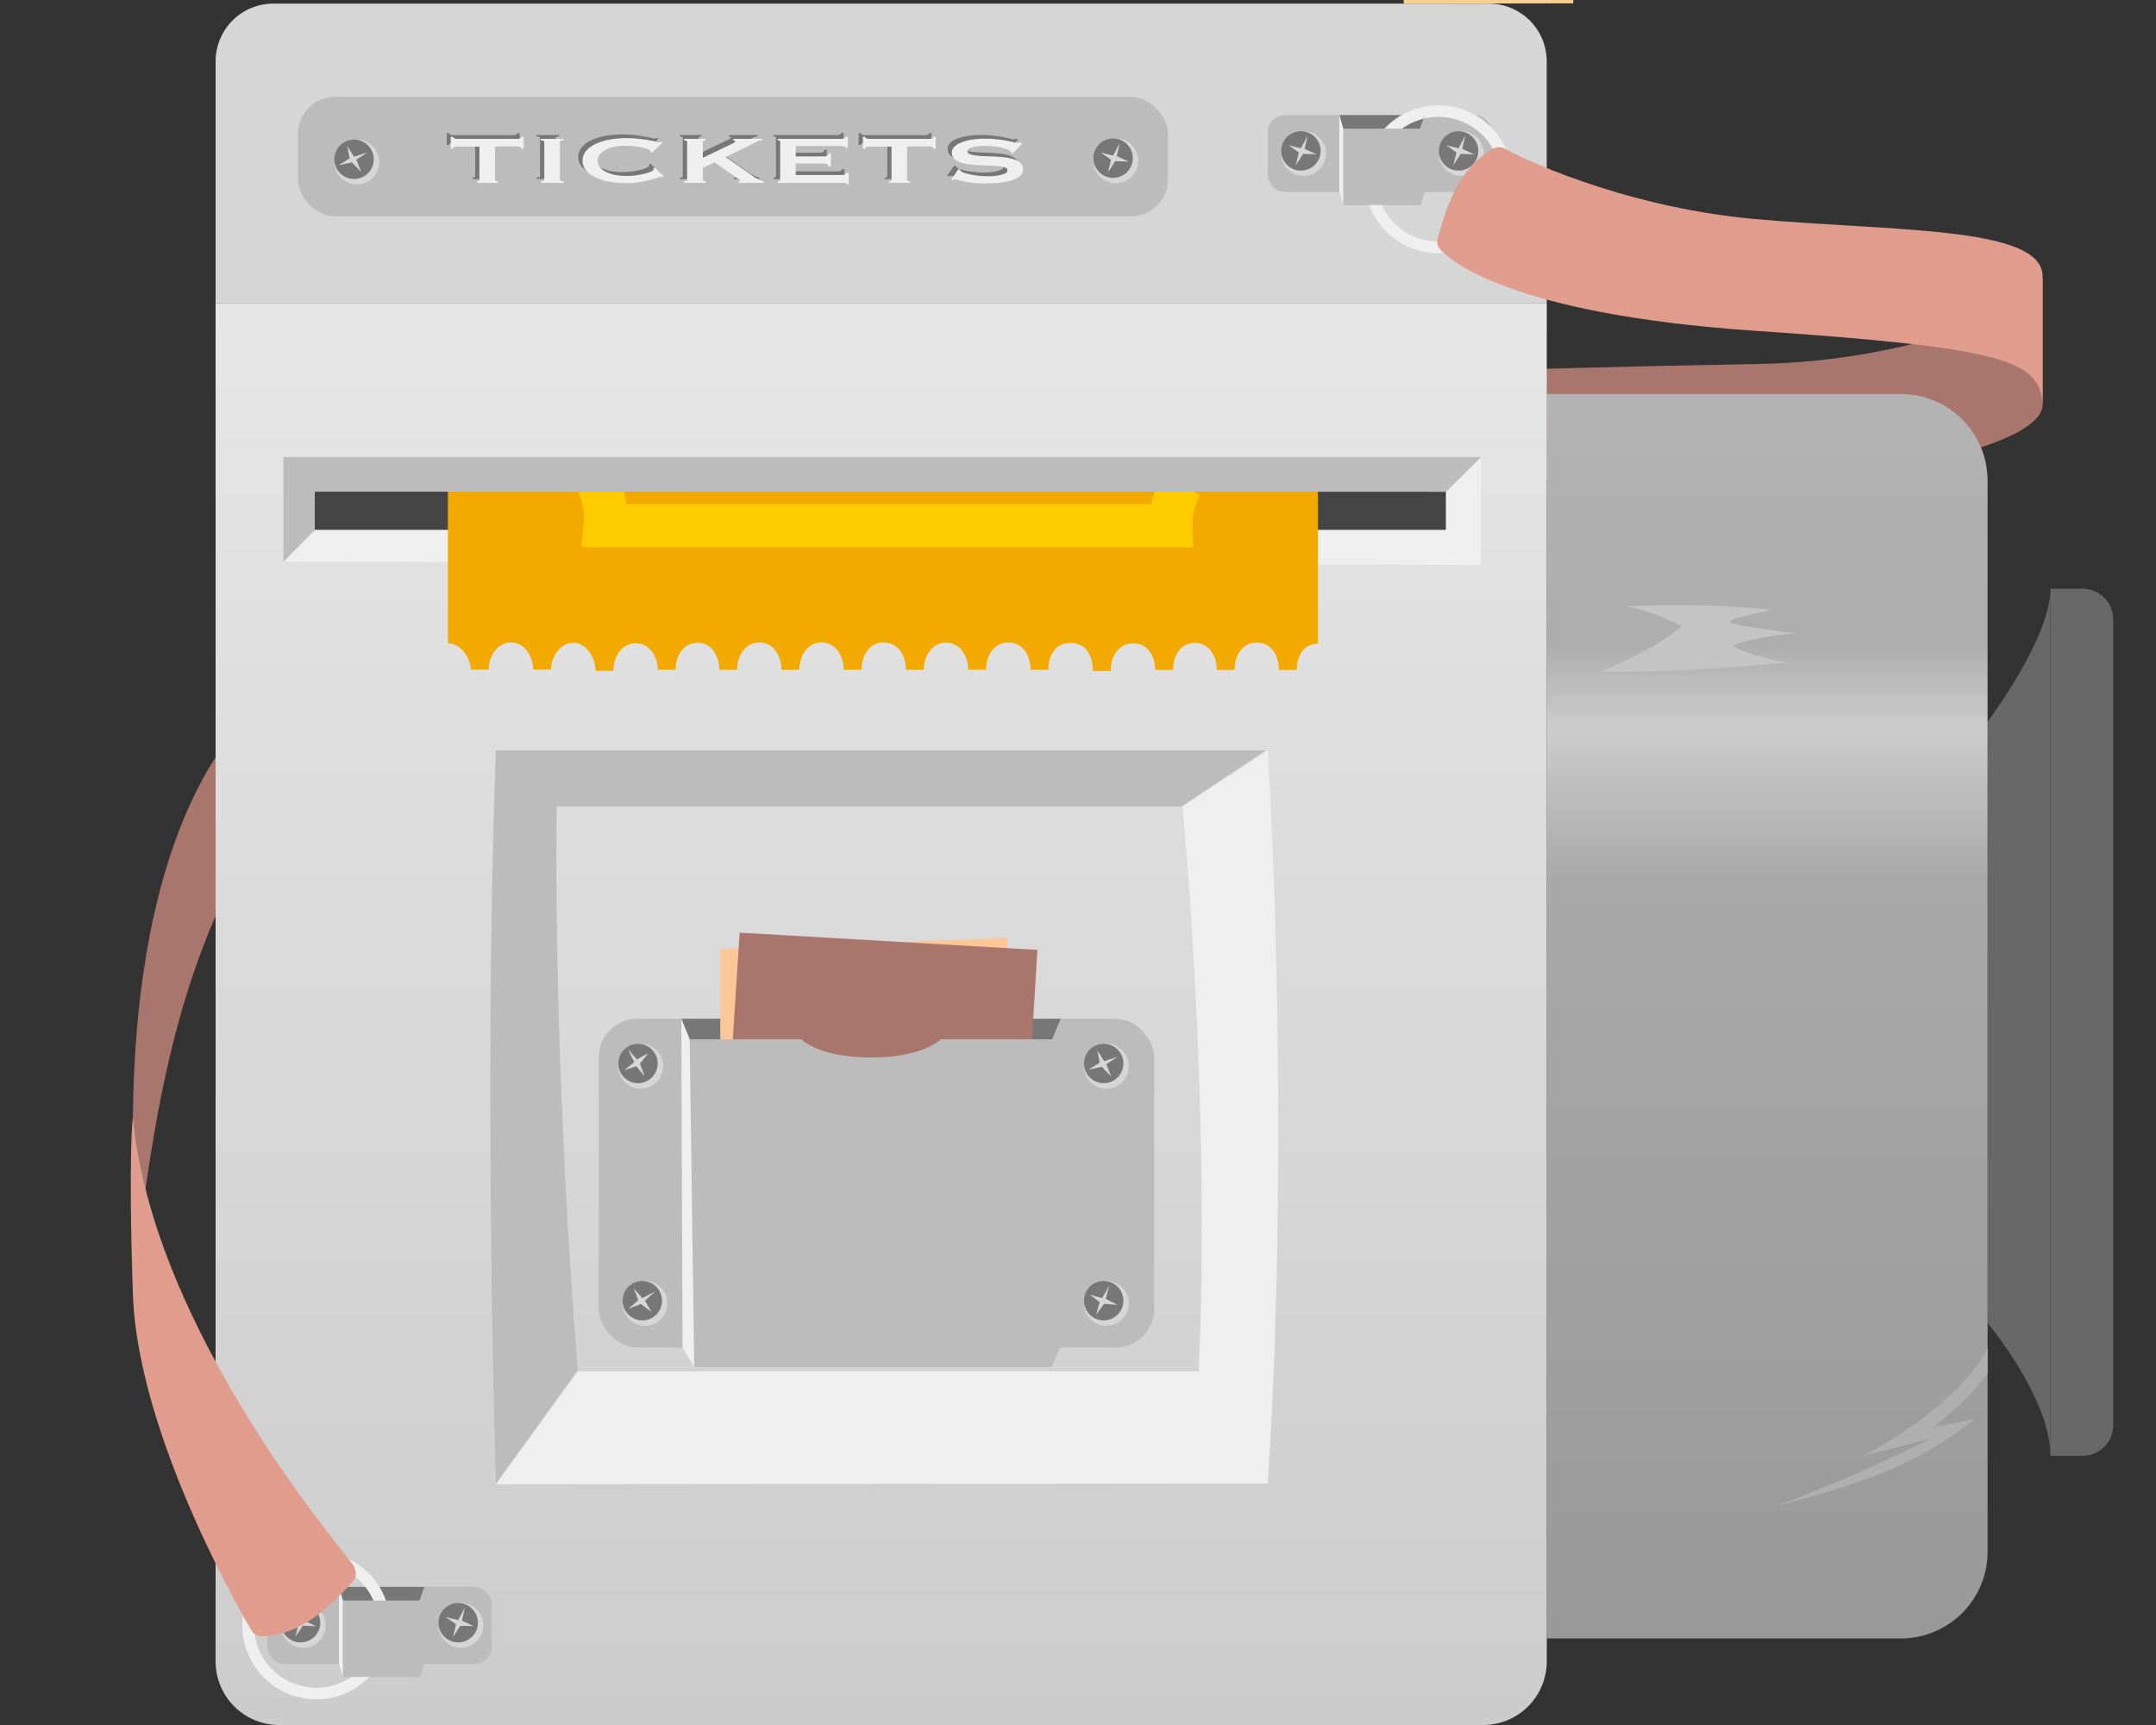<svg xmlns="http://www.w3.org/2000/svg" xmlns:xlink="http://www.w3.org/1999/xlink" viewBox="0 0 500 400"><rect x="0" y="0" width="500" height="400" fill="#333333" stroke="none"/><defs><style>.a{fill:#f6d092;}.b{fill:#a8766c;}.c{fill:#686868;}.d{fill:url(#a);}.e{fill:url(#b);}.f{fill:#d6d6d6;}.g{fill:#afafaf;}.h{fill:#c4c4c4;}.i{fill:#bcbcbc;}.j{fill:#777;}.k{fill:#ffc697;}.l{fill:#efefef;}.m{fill:#e09d8d;}.n{fill:#444;}.o{fill:#f2a900;}.p{fill:none;stroke:#fc0;stroke-miterlimit:10;stroke-width:10px;}</style><linearGradient id="a" x1="409.82" y1="379.93" x2="409.82" y2="91.37" gradientUnits="userSpaceOnUse"><stop offset="0" stop-color="#999"/><stop offset="0.61" stop-color="#a8a8a8"/><stop offset="0.73" stop-color="#ccc"/><stop offset="0.8" stop-color="#adadad"/><stop offset="1" stop-color="#b3b3b3"/></linearGradient><linearGradient id="b" x1="204.35" y1="400" x2="204.35" y2="70.38" gradientUnits="userSpaceOnUse"><stop offset="0" stop-color="#ccc"/><stop offset="1" stop-color="#e6e6e6"/></linearGradient></defs><title>ticket_machine</title><path class="a" d="M1920-50c-32.76,0-46.26,33-46.26,50h-39.36c0-24-14.22-50.37-48.91-50.34S1736.35-24,1736.35,0h-39c0-24-15.33-50.37-49.11-49.83S1600.45-24,1600.45,0h-39.31c0-24-14.64-50.17-49.14-49.76S1462.85-24,1462.85.77l-39.31.07c0-24.73-12.11-51-49.13-51S1325.26-24,1325.26,0h-39.31c0-24-14.57-50.37-49.14-50.21S1187.67-24,1187.67,0h-39.31c0-24-16.75-50.37-49.15-50.08S1050.12-24,1050.12,0h-39c0-24-15.11-50.37-49.19-50.34S912.93-24,912.93,0H873.7c0-24-15.85-50.37-49-50.37S775.74-24,775.74,0H736.38c0-24-15.67-50.37-48.91-50.34S638.35-24,638.35,0h-39c0-24-16-50.37-49.11-49.83S502.44-24,502.44,0H463.13c0-24-17.48-50.17-49.14-49.76S364.85-24,364.85.77L325.54.84c0-24.73-19.67-51-49.14-51S227.26-24,227.26,0H187.95c0-24-17.82-50.37-49.14-50.21S89.67-24,89.67,0H50.35c0-17-19-49.93-50.35-50V-60H1920Z"/><path class="b" d="M473.71,93.68c.27,8.58-30.31,16.07-58.45,16.48s-65.4,1.21-65.4,1.21V85.76s24.44-.77,58.26-1.37,65.74-12.69,65.6-20.48V93.68"/><path class="b" d="M30.82,300.1c5-47.66,12-83.63,34.92-115.29V159.18c-18.31,11.65-34.42,43.64-34.92,99.9Z"/><path class="c" d="M460.94,306.76s14.57,17.42,14.57,30.82V136.52c0,11.52-14.57,30.82-14.57,30.82Z"/><path class="d" d="M358.71,91.37h82.14a20.09,20.09,0,0,1,20.09,20.09V359.83a20.09,20.09,0,0,1-20.09,20.09H358.71a0,0,0,0,1,0,0V91.37A0,0,0,0,1,358.71,91.37Z"/><path class="e" d="M344,400H64.75A14.75,14.75,0,0,1,50,385.25V70.38H358.71V385.25A14.75,14.75,0,0,1,344,400Z"/><path class="f" d="M63.39.84H345.31a13.39,13.39,0,0,1,13.39,13.39V70.38a0,0,0,0,1,0,0H50a0,0,0,0,1,0,0V14.23A13.39,13.39,0,0,1,63.39.84Z"/><path class="c" d="M475.51,136.52V337.58H483a7.07,7.07,0,0,0,7.07-7.07V143.59a7.07,7.07,0,0,0-7.07-7.07Z"/><path class="g" d="M460.94,312.56s-4.78,12-28.73,25l15.56-4a342.58,342.58,0,0,1-36.25,15.81c25.66-6.68,34.2-11.08,46.51-20.29L448.29,331c9.13-7.21,12.65-12.59,12.65-12.59Z"/><path class="h" d="M410.76,141.37a226.42,226.42,0,0,0-33.8-.74c5.83.74,13.06,4.56,13.06,4.56s-5.37,5-18.77,10.54c18.19.33,43.48-2.09,43.48-2.09-9.8-1.61-12.65-3.8-12.65-3.8s1.23-1.63,14.11-3C396,144.09,398.29,144.46,410.76,141.37Z"/><rect class="i" x="138.86" y="236.23" width="128.8" height="76.24" rx="8.9" ry="8.9"/><rect class="j" x="158" y="236.23" width="88" height="13.38"/><polygon class="k" points="167.04 254.67 167.04 220.01 233.62 217.51 233.62 252.44 167.04 254.67"/><polygon class="b" points="169.29 251.18 171.53 216.27 240.6 220.26 238.61 252.44 169.29 251.18"/><path class="i" d="M158,236.23l1.94,4.77h25.95s3.85,4.21,16.11,4.21S218.18,241,218.18,241H244l2-4.77h1.77l-.7,76.24H245.8L243.91,317H161l-2.71-4.52h-1.53l.31-76.24Z"/><polygon class="l" points="159.94 241 161 317 158.29 312.48 158 236.23 159.94 241"/><rect class="i" x="69.09" y="22.47" width="201.78" height="27.7" rx="8.61" ry="8.61"/><path class="j" d="M113.82,40.84q0,.35.7.35v.35h-4.9v-.35a.88.88,0,0,0,.4-.09.28.28,0,0,0,.18-.26V33.12H105a1.63,1.63,0,0,0-.56.1.37.37,0,0,0-.27.37h-.57V30.87h.57a.37.37,0,0,0,.27.37,1.63,1.63,0,0,0,.56.1h14.12a1.63,1.63,0,0,0,.56-.1.37.37,0,0,0,.27-.37h.57v2.72h-.57a.37.37,0,0,0-.27-.37,1.63,1.63,0,0,0-.56-.1h-5.25Z"/><path class="j" d="M124.41,41.19q.83,0,.83-.35V32q0-.35-.83-.35v-.35h5.28v.35q-.83,0-.83.35v8.81q0,.35.83.35v.35h-5.28Z"/><path class="j" d="M152.78,40.14h-.35a4.21,4.21,0,0,0-.91.23q-.72.23-1.81.52a24,24,0,0,1-2.5.5,19.25,19.25,0,0,1-2.93.21,23.14,23.14,0,0,1-3.85-.31,13,13,0,0,1-3.26-1,6.39,6.39,0,0,1-2.24-1.62,3.52,3.52,0,0,1,0-4.53,6.44,6.44,0,0,1,2.24-1.64,13.23,13.23,0,0,1,3.26-1,21.88,21.88,0,0,1,3.85-.33,25.49,25.49,0,0,1,2.94.16q1.32.16,2.31.33t1.56.33a4.1,4.1,0,0,0,.7.16.4.4,0,0,0,.27-.1l.18-.15.48.23-2.48,2.35-.32-.14a.45.45,0,0,0,0-.12l0-.14q-.06-.21-.64-.44a8.94,8.94,0,0,0-1.42-.4Q147,33.12,146,33a14.24,14.24,0,0,0-1.73-.12,13.65,13.65,0,0,0-2.56.23,8.36,8.36,0,0,0-2.13.68,4.34,4.34,0,0,0-1.45,1.1,2.31,2.31,0,0,0,0,3A4.31,4.31,0,0,0,139.6,39a8.36,8.36,0,0,0,2.13.68,13.65,13.65,0,0,0,2.56.23,16.62,16.62,0,0,0,2.13-.14,19.42,19.42,0,0,0,2-.37,8.75,8.75,0,0,0,1.54-.5q.62-.28.62-.53a.29.29,0,0,0-.13-.23l.45-.15L153,40Z"/><path class="j" d="M162,40.84a.28.28,0,0,0,.19.26,1.06,1.06,0,0,0,.45.09v.35h-5v-.35q.7,0,.7-.35V32q0-.35-.7-.35v-.35h5v.35a1.06,1.06,0,0,0-.45.09A.28.28,0,0,0,162,32v3.69l6.58-3.16.7-.38c.17-.1.25-.18.25-.24a.2.2,0,0,0-.14-.19.9.9,0,0,0-.33-.06v-.35h6.68v.35a2.52,2.52,0,0,0-1.14.29l-7.31,3.55L174,40.24a7.59,7.59,0,0,0,1,.57,4,4,0,0,0,1.1.38v.35h-5.88v-.35c.28,0,.41,0,.41-.14s-.15-.21-.45-.43l-5.44-3.82L162,38.07Z"/><path class="j" d="M195.08,33.43c0-.14-.09-.25-.27-.32a2.87,2.87,0,0,0-.94-.11h-10.3v2.41h6.23a3.53,3.53,0,0,0,1-.11.51.51,0,0,0,.35-.55h.57v3h-.57a.54.54,0,0,0-.35-.57,3,3,0,0,0-1-.13h-6.23v2.68h10.62a1.91,1.91,0,0,0,.78-.14c.2-.09.3-.21.3-.37h.57v2.66h-.57a.3.3,0,0,0-.3-.33,6.09,6.09,0,0,0-.78,0H179.37v-.35a.88.88,0,0,0,.4-.09.28.28,0,0,0,.18-.26V32a.28.28,0,0,0-.18-.26.88.88,0,0,0-.4-.09v-.35h14.5a2.44,2.44,0,0,0,.94-.13c.18-.08.27-.2.27-.34h.57v2.56Z"/><path class="j" d="M209.39,40.84q0,.35.7.35v.35h-4.9v-.35a.88.88,0,0,0,.4-.09.28.28,0,0,0,.18-.26V33.12h-5.25a1.63,1.63,0,0,0-.56.1.37.37,0,0,0-.27.37h-.57V30.87h.57a.37.37,0,0,0,.27.37,1.63,1.63,0,0,0,.56.1h14.12a1.63,1.63,0,0,0,.56-.1.37.37,0,0,0,.27-.37H216v2.72h-.57a.37.37,0,0,0-.27-.37,1.63,1.63,0,0,0-.56-.1h-5.25Z"/><path class="j" d="M221.32,38.34l.32.1a.44.44,0,0,0,.13.31,2.3,2.3,0,0,0,.87.46,12.71,12.71,0,0,0,1.5.4q.84.17,1.77.28a14.4,14.4,0,0,0,1.65.11q.54,0,1.4,0a13,13,0,0,0,1.69-.2,6.39,6.39,0,0,0,1.43-.43q.6-.27.6-.72t-.56-.66a5.9,5.9,0,0,0-1.46-.31q-.91-.1-2.07-.13l-2.37-.09q-1.21-.06-2.37-.19a9.52,9.52,0,0,1-2.07-.46,3.87,3.87,0,0,1-1.46-.87,2,2,0,0,1-.56-1.45,1.89,1.89,0,0,1,.46-1.18,3.84,3.84,0,0,1,1.42-1,10.44,10.44,0,0,1,2.42-.73,18.45,18.45,0,0,1,3.43-.28,24,24,0,0,1,2.93.16q1.24.16,2.15.33t1.53.33a4.38,4.38,0,0,0,1,.16,1.29,1.29,0,0,0,.64-.12l.38.16-2.19,2.43-.32-.08a.85.85,0,0,0-.25-.45,2.71,2.71,0,0,0-.84-.46,9.93,9.93,0,0,0-1.38-.4q-.8-.17-1.72-.28a16.23,16.23,0,0,0-1.85-.11q-.7,0-1.45.07a10.64,10.64,0,0,0-1.35.2,3.71,3.71,0,0,0-1,.36.64.64,0,0,0-.4.55.76.76,0,0,0,.56.7,5.86,5.86,0,0,0,1.46.35q.91.12,2.07.15l2.37.1q1.21.06,2.37.2a9.85,9.85,0,0,1,2.07.47,3.91,3.91,0,0,1,1.46.86,1.89,1.89,0,0,1,.56,1.42,2,2,0,0,1-.87,1.65,6.78,6.78,0,0,1-2.18,1,14.83,14.83,0,0,1-2.81.5q-1.51.13-2.81.13-1.81,0-3-.13a17.41,17.41,0,0,1-2-.31c-.54-.12-1-.23-1.29-.33a2.88,2.88,0,0,0-.83-.15.64.64,0,0,0-.41.16l-.45-.16Z"/><path class="l" d="M114.81,41.7q0,.35.7.35v.35h-4.9v-.35A.88.88,0,0,0,111,42a.28.28,0,0,0,.18-.26V34h-5.25a1.63,1.63,0,0,0-.56.1.37.37,0,0,0-.27.37h-.57V31.73h.57a.37.37,0,0,0,.27.37,1.63,1.63,0,0,0,.56.1h14.12a1.63,1.63,0,0,0,.56-.1.37.37,0,0,0,.27-.37h.57v2.72h-.57a.37.37,0,0,0-.27-.37,1.63,1.63,0,0,0-.56-.1h-5.25Z"/><path class="l" d="M125.4,42.05q.83,0,.83-.35V32.9q0-.35-.83-.35V32.2h5.28v.35q-.83,0-.83.35V41.7q0,.35.83.35v.35H125.4Z"/><path class="l" d="M153.77,41h-.35a4.21,4.21,0,0,0-.91.23q-.72.23-1.81.52a24,24,0,0,1-2.5.5,19.25,19.25,0,0,1-2.93.21,23.14,23.14,0,0,1-3.85-.31,13,13,0,0,1-3.26-1,6.39,6.39,0,0,1-2.24-1.62,3.52,3.52,0,0,1,0-4.53,6.44,6.44,0,0,1,2.24-1.64,13.23,13.23,0,0,1,3.26-1,21.88,21.88,0,0,1,3.85-.33,25.49,25.49,0,0,1,2.94.16q1.32.16,2.31.33t1.56.33a4.1,4.1,0,0,0,.7.16A.4.4,0,0,0,153,33l.18-.15.48.23-2.48,2.35-.32-.14a.45.45,0,0,0,0-.12l0-.14q-.06-.21-.64-.44a8.94,8.94,0,0,0-1.42-.4q-.84-.17-1.78-.29a14.24,14.24,0,0,0-1.73-.12,13.65,13.65,0,0,0-2.56.23,8.36,8.36,0,0,0-2.13.68,4.34,4.34,0,0,0-1.45,1.1,2.31,2.31,0,0,0,0,3,4.31,4.31,0,0,0,1.45,1.1,8.36,8.36,0,0,0,2.13.68,13.65,13.65,0,0,0,2.56.23,16.62,16.62,0,0,0,2.13-.14,19.42,19.42,0,0,0,2-.37,8.75,8.75,0,0,0,1.54-.5q.62-.28.62-.53a.29.29,0,0,0-.13-.23l.45-.15,2.1,2.06Z"/><path class="l" d="M163,41.7a.28.28,0,0,0,.19.26,1.06,1.06,0,0,0,.45.09v.35h-5v-.35q.7,0,.7-.35V32.9q0-.35-.7-.35V32.2h5v.35a1.06,1.06,0,0,0-.45.09.28.28,0,0,0-.19.26v3.69l6.58-3.16.7-.38c.17-.1.25-.18.25-.24a.2.2,0,0,0-.14-.19.9.9,0,0,0-.33-.06V32.2h6.68v.35a2.52,2.52,0,0,0-1.14.29l-7.31,3.55L175,41.1a7.59,7.59,0,0,0,1,.57,4,4,0,0,0,1.1.38v.35h-5.88v-.35c.28,0,.41,0,.41-.14s-.15-.21-.45-.43l-5.44-3.82L163,38.93Z"/><path class="l" d="M196.06,34.29c0-.14-.09-.25-.27-.32a2.87,2.87,0,0,0-.94-.11h-10.3v2.41h6.23a3.53,3.53,0,0,0,1-.11.51.51,0,0,0,.35-.55h.57v3h-.57a.54.54,0,0,0-.35-.57,3,3,0,0,0-1-.13h-6.23v2.68h10.62a1.91,1.91,0,0,0,.78-.14c.2-.09.3-.21.3-.37h.57v2.66h-.57a.3.3,0,0,0-.3-.33,6.09,6.09,0,0,0-.78,0H180.35v-.35a.88.88,0,0,0,.4-.09.28.28,0,0,0,.18-.26V32.9a.28.28,0,0,0-.18-.26.88.88,0,0,0-.4-.09V32.2h14.5a2.44,2.44,0,0,0,.94-.13c.18-.08.27-.2.27-.34h.57v2.56Z"/><path class="l" d="M210.37,41.7q0,.35.7.35v.35h-4.9v-.35a.88.88,0,0,0,.4-.09.28.28,0,0,0,.18-.26V34H201.5a1.63,1.63,0,0,0-.56.1.37.37,0,0,0-.27.37h-.57V31.73h.57a.37.37,0,0,0,.27.37,1.63,1.63,0,0,0,.56.1h14.12a1.63,1.63,0,0,0,.56-.1.37.37,0,0,0,.27-.37H217v2.72h-.57a.37.37,0,0,0-.27-.37,1.63,1.63,0,0,0-.56-.1h-5.25Z"/><path class="l" d="M222.3,39.2l.32.1a.44.44,0,0,0,.13.31,2.3,2.3,0,0,0,.87.46,12.71,12.71,0,0,0,1.5.4q.84.17,1.77.28a14.4,14.4,0,0,0,1.65.11q.54,0,1.4,0a13,13,0,0,0,1.69-.2,6.39,6.39,0,0,0,1.43-.43q.6-.27.6-.72t-.56-.66a5.9,5.9,0,0,0-1.46-.31q-.91-.1-2.07-.13l-2.37-.09q-1.21-.06-2.37-.19a9.52,9.52,0,0,1-2.07-.46,3.87,3.87,0,0,1-1.46-.87,2,2,0,0,1-.56-1.45,1.89,1.89,0,0,1,.46-1.18,3.84,3.84,0,0,1,1.42-1,10.44,10.44,0,0,1,2.42-.73,18.45,18.45,0,0,1,3.43-.28,24,24,0,0,1,2.93.16q1.24.16,2.15.33t1.53.33a4.38,4.38,0,0,0,1,.16,1.29,1.29,0,0,0,.64-.12l.38.16-2.19,2.43-.32-.08a.85.85,0,0,0-.25-.45,2.71,2.71,0,0,0-.84-.46,9.93,9.93,0,0,0-1.38-.4q-.8-.17-1.72-.28a16.23,16.23,0,0,0-1.85-.11q-.7,0-1.45.07a10.64,10.64,0,0,0-1.35.2,3.71,3.71,0,0,0-1,.36.64.64,0,0,0-.4.55.76.76,0,0,0,.56.7,5.86,5.86,0,0,0,1.46.35q.91.12,2.07.15l2.37.1q1.21.06,2.37.2a9.85,9.85,0,0,1,2.07.47,3.91,3.91,0,0,1,1.46.86,1.89,1.89,0,0,1,.56,1.42,2,2,0,0,1-.87,1.65,6.78,6.78,0,0,1-2.18,1,14.83,14.83,0,0,1-2.81.5q-1.51.13-2.81.13-1.81,0-3-.13a17.41,17.41,0,0,1-2-.31c-.54-.12-1-.23-1.29-.33a2.88,2.88,0,0,0-.83-.15.64.64,0,0,0-.41.16l-.45-.16Z"/><circle class="f" cx="82.74" cy="37.57" r="5.2"/><circle class="j" cx="82.11" cy="36.94" r="4.57"/><polygon class="f" points="78.51 38.34 81.09 36.7 80.52 33.84 82.11 36.35 85.27 35.3 82.64 37.03 83.77 39.88 81.58 37.64 78.51 38.34"/><circle class="f" cx="258.77" cy="37.3" r="5.2"/><circle class="j" cx="258.14" cy="36.67" r="4.57"/><polygon class="f" points="256.93 40.01 257.65 37.04 255.25 35.37 258.14 36.08 259.68 33.13 258.99 36.2 261.78 37.47 258.65 37.37 256.93 40.01"/><rect class="i" x="294" y="26.69" width="52" height="17.86" rx="3.99" ry="3.99"/><rect class="j" x="310.6" y="26.69" width="19.81" height="3.93"/><path class="l" d="M350.75,41.56A17.15,17.15,0,1,1,333.6,24.41,17.15,17.15,0,0,1,350.75,41.56ZM333.6,27.11a14.45,14.45,0,1,0,14.45,14.45A14.45,14.45,0,0,0,333.6,27.11Z"/><polygon class="i" points="311.51 29.84 329.3 29.84 330.41 26.68 330.41 44.54 329.44 47.56 311.51 47.56 310.6 44.54 310.6 26.68 311.51 29.84"/><polyline class="l" points="310.6 26.68 311.51 29.84 311.51 47.56 310.6 44.54 310.6 26.68"/><circle class="f" cx="338.89" cy="35.61" r="5.2"/><circle class="j" cx="338.26" cy="34.99" r="4.57"/><polygon class="f" points="337.05 38.32 337.77 35.35 335.37 33.68 338.26 34.39 339.8 31.45 339.12 34.52 341.9 35.79 338.77 35.68 337.05 38.32"/><circle class="f" cx="302.33" cy="35.61" r="5.2"/><circle class="j" cx="301.7" cy="34.99" r="4.57"/><polygon class="f" points="300.49 38.32 301.21 35.35 298.82 33.68 301.7 34.39 303.25 31.45 302.56 34.52 305.34 35.79 302.22 35.68 300.49 38.32"/><path class="m" d="M349.29,34.64c-1.45-.91-2.67-.47-3.9.34-6.66,4.32-9.51,11.24-11.95,20.21-.38,1.43.06,2.39,1.46,3.51s14,14.05,72.07,18,66,6.85,66.73,17V63.91c-.36-11.54-35-10.24-66.84-13.13S350.74,35.55,349.29,34.64Z"/><rect class="i" x="62" y="367.98" width="52" height="17.86" rx="3.99" ry="3.99"/><rect class="j" x="78.6" y="367.98" width="19.81" height="3.93"/><path class="l" d="M90.5,376.9a17.15,17.15,0,1,1-17.15-17.15A17.15,17.15,0,0,1,90.5,376.9ZM73.34,362.45A14.45,14.45,0,1,0,87.8,376.9,14.45,14.45,0,0,0,73.34,362.45Z"/><polygon class="i" points="79.51 371.14 97.3 371.14 98.41 367.98 98.41 385.83 97.44 388.85 79.51 388.85 78.6 385.83 78.6 367.98 79.51 371.14"/><polyline class="l" points="78.6 367.98 79.51 371.14 79.51 388.85 78.6 385.83 78.6 367.98"/><circle class="f" cx="106.89" cy="376.9" r="5.2"/><circle class="j" cx="106.26" cy="376.28" r="4.57"/><polygon class="f" points="105.05 379.61 105.77 376.64 103.37 374.98 106.26 375.68 107.8 372.74 107.12 375.81 109.9 377.08 106.77 376.98 105.05 379.61"/><circle class="f" cx="70.33" cy="376.9" r="5.2"/><circle class="j" cx="69.7" cy="376.28" r="4.57"/><polygon class="f" points="68.49 379.61 69.21 376.64 66.82 374.98 69.7 375.68 71.25 372.74 70.56 375.81 73.34 377.08 70.22 376.98 68.49 379.61"/><path class="m" d="M30.82,259.09c4.65,50.28,50.47,102.35,51.2,104s.68,2.69-.31,3.79c-6.27,6.86-12,11.7-19.88,12.5-1.47.16-2.75,0-3.62-1.48S31.93,333.47,30.82,300.1,30.82,259.09,30.82,259.09Z"/><circle class="f" cx="149.58" cy="302.24" r="5.2"/><circle class="j" cx="148.96" cy="301.61" r="4.57"/><polygon class="f" points="145.7 303.52 148 301.51 147.01 298.77 148.96 301.01 151.91 299.5 149.58 301.61 151.12 304.26 148.63 302.37 145.7 303.52"/><circle class="f" cx="256.58" cy="302.24" r="5.2"/><circle class="j" cx="255.96" cy="301.61" r="4.57"/><polygon class="f" points="254.19 304.89 255.04 301.95 252.72 300.19 255.57 301.02 257.24 298.15 256.42 301.18 259.15 302.58 256.03 302.33 254.19 304.89"/><circle class="f" cx="256.58" cy="247.24" r="5.2"/><circle class="j" cx="255.96" cy="246.61" r="4.57"/><polygon class="f" points="252.44 248.03 255.03 246.41 254.49 243.55 256.06 246.07 259.22 245.05 256.58 246.76 257.68 249.62 255.52 247.36 252.44 248.03"/><circle class="f" cx="148.58" cy="247.24" r="5.2"/><circle class="j" cx="147.96" cy="246.61" r="4.57"/><polygon class="f" points="149.51 249.59 147.55 247.24 144.78 248.17 147.07 246.28 145.63 243.28 147.69 245.66 150.37 244.19 148.42 246.64 149.51 249.59"/><rect class="n" x="72.65" y="114.02" width="262.7" height="8.88"/><path class="l" d="M115,344.17,134,318H278c2.86-63.33-3.78-131-3.78-131L294,174s5.49,85.09,0,170Z"/><path class="i" d="M115,174c-2.91,78.43,0,170,0,170l19-26.34s-5.69-66.48-4.88-130.66H274l19.57-13Z"/><polygon class="l" points="343.47 130.99 343.47 106 335.35 114.02 335.35 122.9 73 122.9 65.73 130.25 343.47 130.99"/><rect class="o" x="103.87" y="112.46" width="201.78" height="35.58"/><path class="o" d="M305.66,149.26c-4,0-4.94,3.87-4.94,6.07h-4.13c0-2.93-1.49-6.32-5.14-6.32s-5.16,3.39-5.16,6.32h-4.1c0-2.93-1.61-6.32-5.16-6.25s-5,3.32-5,6.25h-4.13c0-2.93-1.54-6.2-5.16-6.14s-5.16,3.29-5.16,6.39l-4.13,0c0-3.1-1.27-6.49-5.16-6.49s-5.16,3.28-5.16,6.21H239c0-2.93-1.53-6.32-5.16-6.3s-5.16,3.37-5.16,6.3h-4.13c0-2.93-1.76-6.32-5.16-6.29s-5.16,3.35-5.16,6.29H210.1c0-2.93-1.59-6.32-5.17-6.32s-5.15,3.39-5.15,6.32h-4.12c0-2.93-1.67-6.32-5.15-6.32s-5.14,3.39-5.14,6.32h-4.13c0-2.93-1.65-6.32-5.14-6.32s-5.16,3.39-5.16,6.32h-4.1c0-2.93-1.68-6.32-5.16-6.25s-5,3.32-5,6.25h-4.13c0-2.93-1.84-6.2-5.16-6.14s-5.16,3.29-5.16,6.39l-4.13,0c0-3.1-2.07-6.49-5.16-6.49s-5.16,3.28-5.16,6.21h-4.13c0-2.93-1.87-6.32-5.16-6.3s-5.16,3.37-5.16,6.3h-4.13c0-2.2-2-6.06-5.29-6.07V148H305.66Z"/><path class="p" d="M138.63,112a18.63,18.63,0,0,1,1.72,9.91H271.59a18.2,18.2,0,0,1,2.39-9.55"/><polygon class="i" points="65.73 106 65.73 130.25 73 122.9 73 114 335.35 114.02 343.47 106 65.73 106"/></svg>